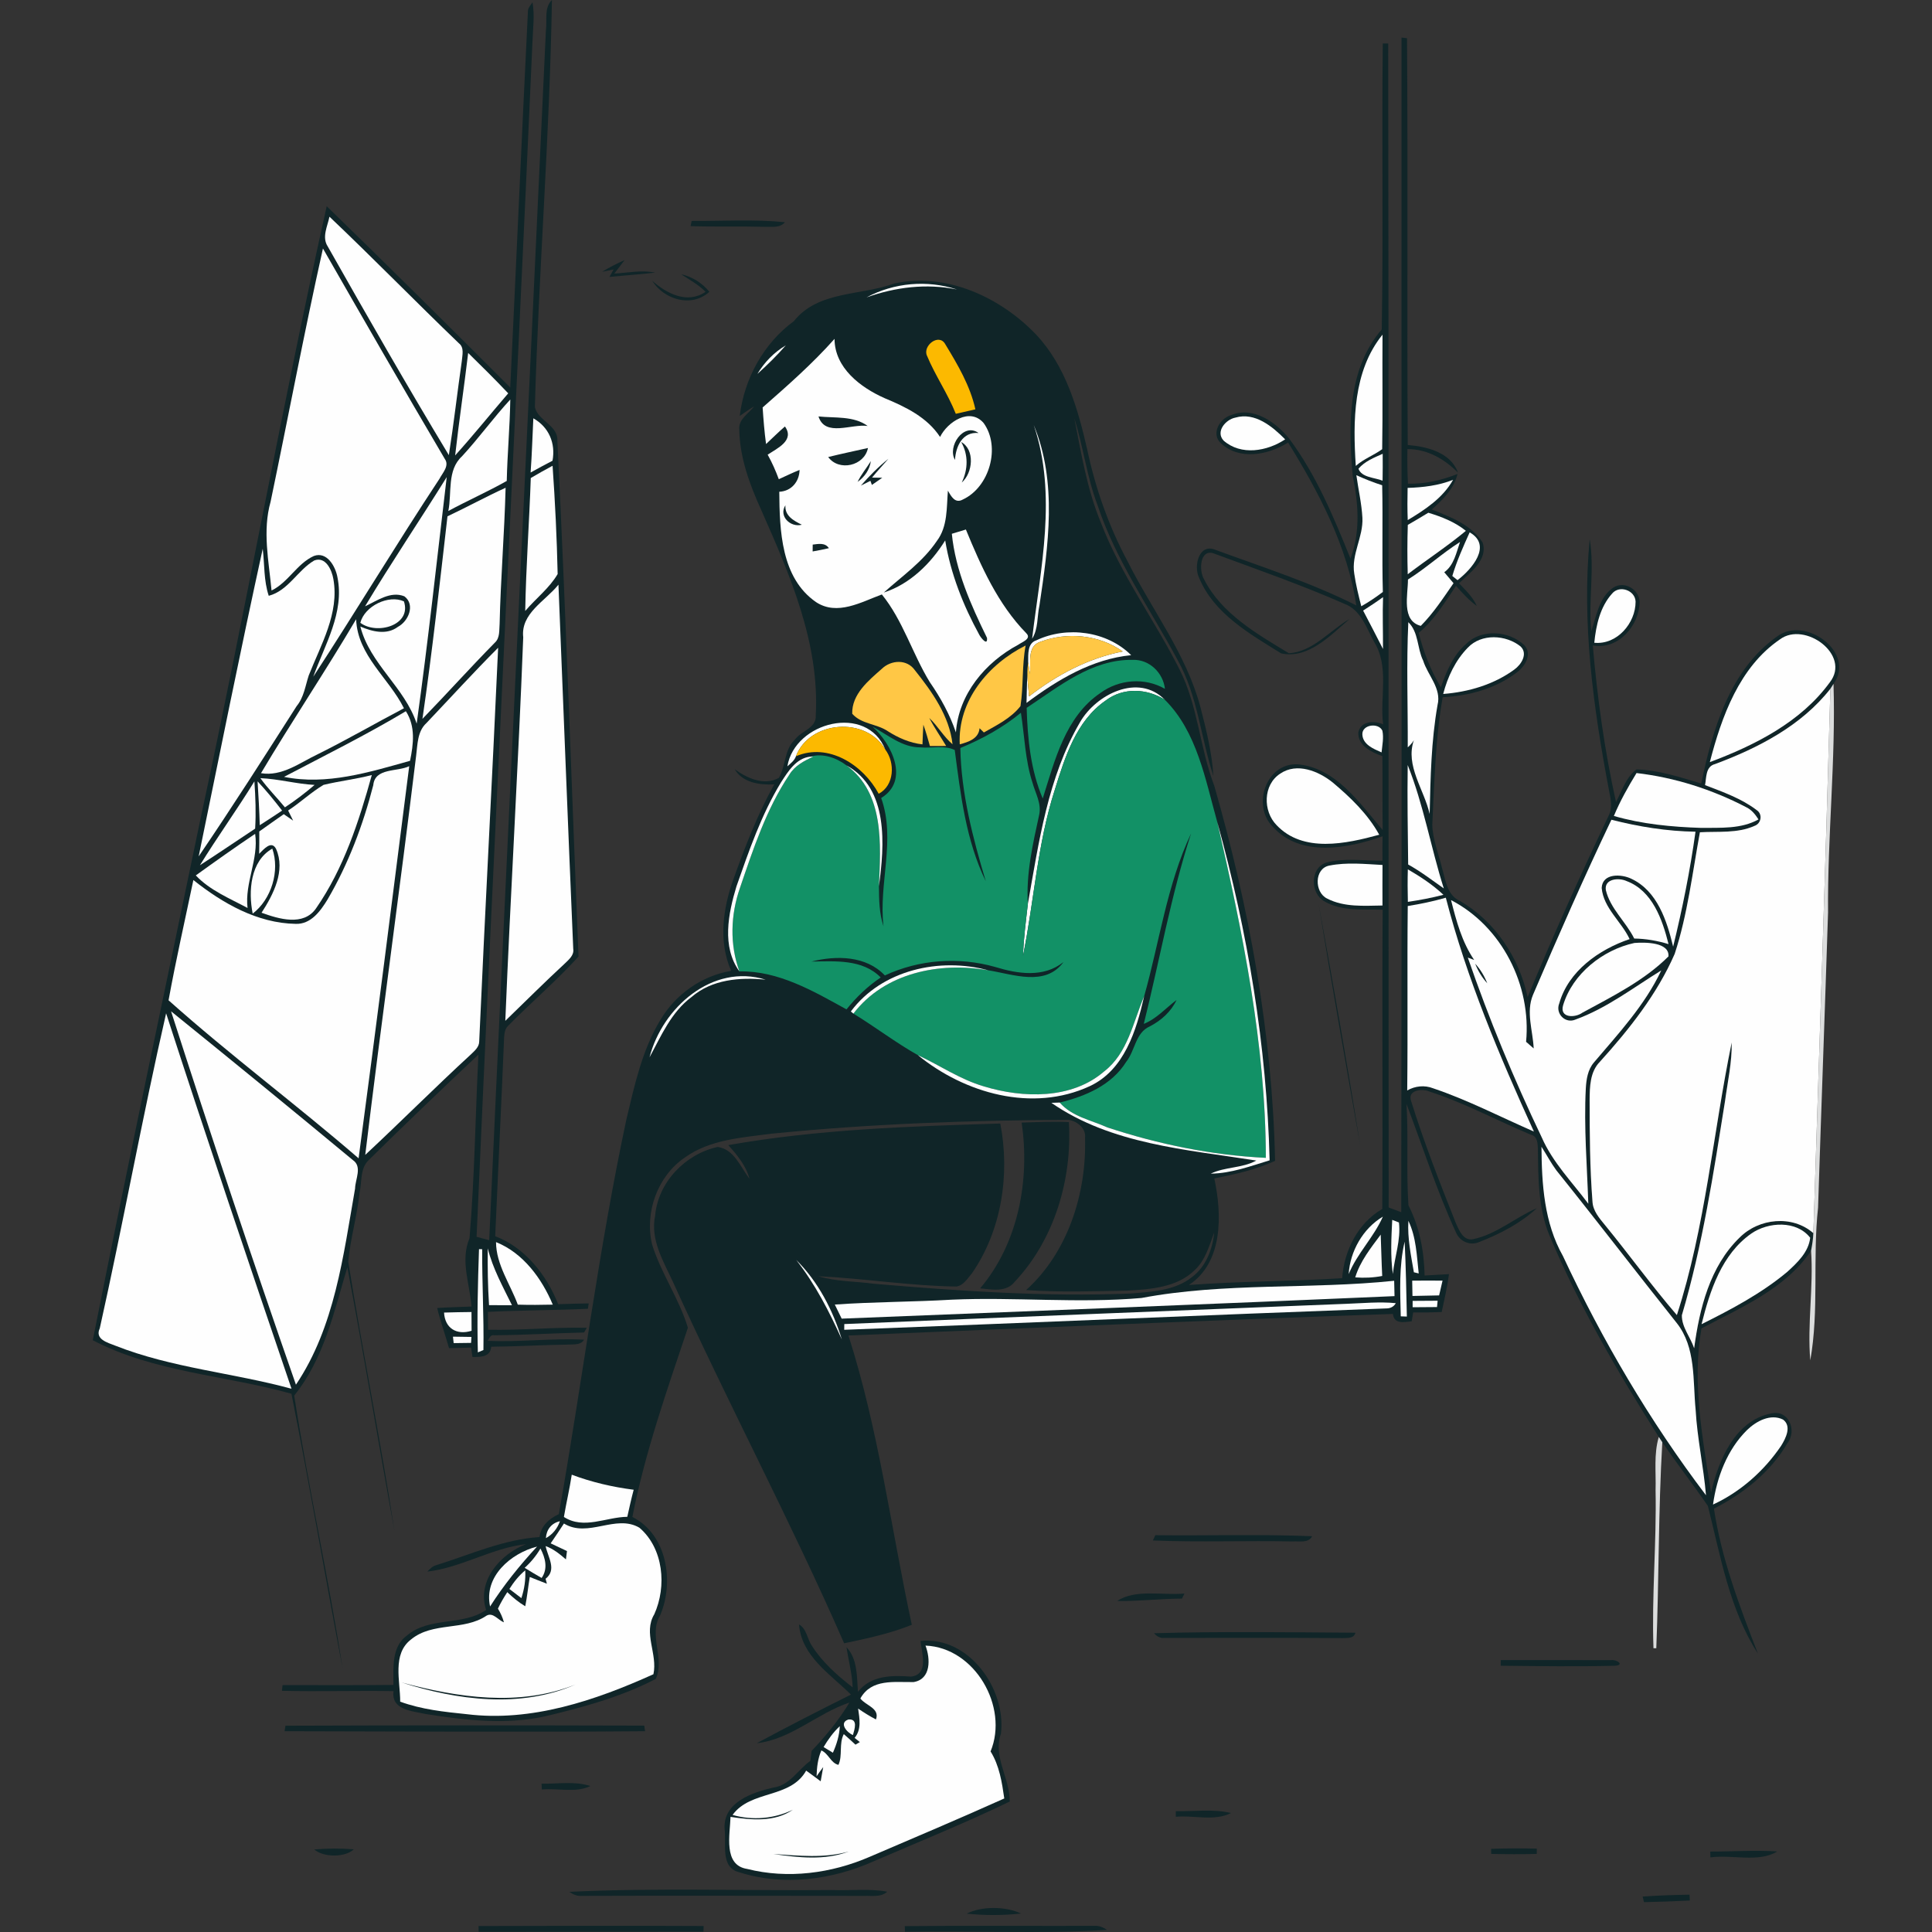 <svg width="344" height="344" viewBox="0 0 344 344" fill="none" xmlns="http://www.w3.org/2000/svg">
<rect x="0" y="0" width="344" height="344" fill="#333333" stroke="none"/>
<g clip-path="url(#clip0_851_6681)">
<path d="M97.199 5.427C97.456 3.623 96.826 1.402 98.272 0C97.886 24.151 95.918 48.323 95.235 72.486C95.773 74.94 99.409 75.712 99.244 78.504C100.754 109.095 101.77 139.734 103.007 170.321C99.071 174.651 94.564 178.491 90.45 182.669C89.896 183.207 89.807 183.999 89.759 184.73C89.277 196.524 88.682 208.315 88.172 220.109C93.535 222.158 97.315 227.019 99.388 232.221C101.199 232.153 103.007 232.1 104.819 232.08C104.783 232.317 104.715 232.792 104.679 233.032C98.749 233.305 92.808 233.294 86.879 233.583C86.895 234.644 86.907 235.704 86.911 236.768C92.768 236.885 98.613 236.291 104.47 236.419C104.354 236.628 104.116 237.046 103.996 237.255C98.669 237.383 93.343 237.704 88.012 237.752C87.329 237.596 87.116 238.279 86.835 238.737C92.551 239.006 98.264 238.243 103.984 238.532C103.522 239.408 102.482 239.351 101.637 239.396C96.91 239.46 92.189 239.745 87.462 239.789C87.317 241.641 85.574 241.617 84.119 241.621C84.039 241.059 83.958 240.496 83.886 239.938C82.572 239.986 81.263 240.022 79.953 240.042C79.278 237.648 78.427 235.31 77.84 232.896C79.873 232.763 81.913 232.715 83.951 232.635C83.661 228.573 81.91 224.472 83.601 220.466C84.505 209.604 84.642 198.665 85.184 187.775C78.628 193.949 72.12 200.179 65.705 206.499C64.062 207.997 64.472 210.448 64.014 212.428C63.58 216.533 62.386 220.535 62.001 224.632C64.556 240.641 67.782 256.565 70.236 272.589C67.376 256.951 64.805 241.252 61.844 225.637C59.486 233.527 57.686 241.927 52.384 248.482C54.886 264.724 58.49 280.841 61.005 297.098C57.92 280.797 55.132 264.435 51.894 248.161C40.151 244.859 27.497 244.369 16.522 238.633C22.701 207.459 29.357 176.374 35.813 145.257C43.63 109.154 50.114 72.763 58.172 36.721C69.167 47.374 80.017 58.176 90.852 68.995C91.932 46.615 92.9 24.215 94.009 1.84C94.094 1.281 94.532 0.867 94.813 0.401C95.231 2.727 94.885 5.089 94.809 7.431C91.663 78.371 87.964 149.278 84.858 220.218C85.606 220.415 86.357 220.62 87.104 220.824C90.354 149.021 93.905 77.23 97.199 5.427Z" fill="#102528"/>
<path d="M249.543 6.685C249.788 6.717 250.283 6.773 250.527 6.805C250.7 30.945 250.507 55.092 250.652 79.231C254.074 79.516 258.308 80.536 259.602 84.16C257.196 81.718 254.122 79.95 250.599 79.962C250.559 82.015 250.583 84.072 250.695 86.12C253.737 86.196 256.701 85.505 259.513 84.397C258.887 87.04 256.886 88.972 254.942 90.72C258.256 92.037 261.984 93.447 263.98 96.585C265.017 99.694 261.723 101.956 259.783 103.856C260.964 105.097 262.241 106.303 262.956 107.893C261.55 106.885 260.394 105.592 259.248 104.31C257.26 107.262 255.375 110.388 252.608 112.686C253.456 116.08 254.737 119.37 256.553 122.367C257.545 119.543 258.742 116.638 261.068 114.638C263.792 111.914 268.697 112.296 271.38 114.851C272.883 116.401 271.569 118.615 270.143 119.679C266.375 122.588 261.578 123.91 256.874 124.142C255.56 131.639 255.408 139.263 255.023 146.847C255.086 149.471 256.127 151.929 256.73 154.456C257.385 156.637 257.605 159.393 259.983 160.434C266.247 164.097 270.485 170.505 272.003 177.539C276.506 166.636 281.359 155.882 286.429 145.233C287.184 143.827 286.782 142.224 286.494 140.753C283.705 126.042 281.625 110.993 283.05 96.013C283.955 101.373 282.786 106.94 283.328 112.379C284.256 109.68 284.694 106.39 287.221 104.647C289.153 103.361 291.852 104.891 291.945 107.154C291.9 111.372 288.116 115.786 283.601 114.919C284.412 124.278 285.694 133.627 287.734 142.802C288.791 140.821 289.538 138.351 291.374 137.001C295.319 137.109 299.147 138.383 302.908 139.508C304.916 129.911 308.005 119.261 316.421 113.332C321.33 109.539 330.542 116.16 326.464 121.764C326.283 122.057 326.098 122.346 325.91 122.631C320.756 129.207 313.051 133.188 305.362 136.048C303.679 136.474 303.843 138.439 303.595 139.792C306.752 141.009 310.042 142.154 312.761 144.223C313.89 144.938 313.621 146.637 312.38 147.056C309.347 148.413 305.908 148.003 302.674 148.188C301.341 155.427 300.481 162.815 298.187 169.837C295.046 177.028 290.096 183.266 284.866 189.051C283.098 190.847 283.062 193.49 283.038 195.844C283.046 201.87 283.074 207.904 283.544 213.914C283.616 215.601 284.778 216.906 285.794 218.152C290.117 223.434 294.118 228.982 298.572 234.152C303.67 218.413 305.012 201.726 308.334 185.613C308.406 189.136 307.611 192.59 307.145 196.065C305.108 208.86 303.148 221.735 299.464 234.176C299.419 236.305 301.002 238.081 301.649 240.061C302.593 233.008 304.453 225.471 309.74 220.357C313.158 216.906 319.132 216.275 322.876 219.569C322.831 220.618 322.667 221.663 322.47 222.695C317.882 229.508 309.961 232.818 302.951 236.526C301.235 246.244 303.172 256.138 304.658 265.763C305.976 260.023 308.94 252.916 315.371 251.667C318.497 250.956 320.012 254.736 318.248 256.978C315.263 262.108 310.407 265.952 305.172 268.619C306.513 277.562 309.76 286.05 312.998 294.418C307.944 286.6 306.341 277.048 304.095 268.141C301.476 264.313 298.588 260.645 295.981 256.793C295.764 256.479 295.556 256.162 295.354 255.848C288.059 244.367 281.185 232.561 275.898 220.003C273.878 215.183 273.89 209.848 273.834 204.709C273.793 203.705 273.814 202.339 272.604 202.05C266.571 199.527 260.778 196.382 254.551 194.365C253.242 193.751 250.53 194.08 251.261 196.064C253.551 203.44 256.387 210.639 259.231 217.813C259.793 219.059 260.54 220.955 262.248 220.649C266.454 219.798 269.756 216.786 273.636 215.126C270.736 217.809 267.116 219.686 263.46 221.115C261.814 221.883 259.918 221.079 259.235 219.424C255.824 212.005 253.325 204.203 250.437 196.57C250.795 202.58 250.373 208.634 250.779 214.624C252.759 218.484 253.57 222.787 253.655 227.109C255.101 227.041 256.547 226.961 257.998 226.868C257.704 229.138 257.174 231.368 256.7 233.609C255.009 233.685 253.314 233.71 251.619 233.682C251.53 234.208 251.442 234.734 251.357 235.268C250.012 235.408 248.208 235.819 248.015 233.951C215.701 235.075 183.379 236.445 151.068 237.791C156.443 254.559 158.653 272.126 162.352 289.303C158.476 290.866 154.378 291.742 150.301 292.594C140.792 270.844 129.628 249.874 119.826 228.258C118.119 224.566 115.757 220.714 116.649 216.463C117.163 210.494 122.028 205.476 127.78 204.219C130.717 204.608 131.854 207.802 133.449 209.891C132.826 207.546 131.263 205.654 129.668 203.893C145.621 201.073 161.935 200.547 178.104 200.045C179.867 209.052 178.345 219.067 173.078 226.691C172.283 227.599 171.564 228.913 170.255 229.073C162.035 228.957 153.872 227.627 145.673 227.234C148.903 228.209 152.321 228.129 155.644 228.583C170.817 229.869 186.062 230.937 201.295 230.315C205.063 230.005 209.225 229.833 212.298 227.346C214.74 225.494 215.906 222.409 216.199 219.444C215.299 221.798 214.64 224.393 212.708 226.157C209.587 229.238 204.903 229.551 200.765 229.804C194.747 229.913 188.709 230.122 182.699 229.704C190.147 223.004 193.478 212.458 193.196 202.628C193.401 200.933 191.887 199.716 190.38 199.399C172.697 199.451 154.977 200.098 137.365 201.857C132.091 202.556 126.402 202.889 121.932 206.107C117.059 209.421 114.769 215.869 116.098 221.553C117.693 226.719 120.939 231.247 122.482 236.417C118.774 247.484 114.849 258.599 112.596 270.101C118.806 273.234 120.092 281.71 117.525 287.652C115.428 291.127 118.449 295.413 116.753 298.94C110.559 302.17 103.706 304.018 96.933 305.625C89.971 307.127 82.78 306.288 75.826 305.195C73.436 304.64 69.616 304.52 70.07 301.109C63.45 301.008 56.825 301.206 50.205 301.057C50.229 300.804 50.281 300.294 50.305 300.037C56.885 300.041 63.469 300.081 70.054 300.005C70.061 296.98 69.672 293.196 72.476 291.191C76.505 287.812 82.334 289.552 86.556 286.659C84.845 281.489 89.099 276.696 93.671 274.941C87.561 275.624 82.162 279.127 76.084 279.83C76.541 279.356 77.012 278.85 77.674 278.685C83.74 276.797 89.642 274.094 96.069 273.68C96.294 271.704 97.793 270.386 99.504 269.598C103.645 246.186 106.574 222.557 111.535 199.294C112.981 193.252 114.315 187.013 117.565 181.638C120.264 177.05 124.924 173.748 130.187 172.864C127.881 167.642 128.724 161.712 130.601 156.506C132.669 150.754 134.863 145.005 137.864 139.662C135.264 139.791 132.264 139.397 130.802 136.951C132.987 138.554 136.1 139.976 138.683 138.501C139.937 136.384 139.607 133.492 141.536 131.688C142.648 130.125 145.376 129.671 145.251 127.402C145.946 114.494 140.66 102.375 135.55 90.834C133.501 86.31 131.713 81.521 131.633 76.496C131.433 74.644 133.308 73.639 134.285 72.347C133.401 72.88 132.561 73.479 131.713 74.066C132.513 67.437 135.944 61.146 141.359 57.177C145.661 51.75 153.254 52.67 159.167 50.489C168.439 48.428 178.128 52.915 184.483 59.572C189.762 65.188 191.939 72.812 193.606 80.143C195.065 87.029 197.439 93.726 200.761 99.936C205.095 108.589 211.23 116.451 213.745 125.932C214.785 129.945 215.794 134.018 216.051 138.168C213.801 131.346 213.275 123.903 209.679 117.516C204.79 108.405 198.696 99.852 195.426 89.954C193.522 84.94 192.899 79.577 191.288 74.483C192.526 80.738 193.549 87.11 196.008 93.035C199.56 102.331 205.574 110.365 210.025 119.207C213.323 125.719 213.612 133.163 216.203 139.9C222.422 161.621 226.555 184.069 227.034 206.697C223.599 208.272 219.899 209.088 216.211 209.831C217.589 216.206 217.814 224.766 211.688 228.796C220.77 228.121 229.894 228.161 238.98 227.587C239.318 222.697 241.78 217.76 246.119 215.266C246.227 197.502 246.067 179.737 246.187 161.978C242.72 161.869 238.944 162.307 235.815 160.491C233.292 159.094 233.208 154.57 236.132 153.594C239.39 152.69 242.825 153.297 246.155 153.237C246.139 151.791 246.143 150.348 246.171 148.906C239.98 151.092 231.553 152.71 226.615 147.195C222.875 143.447 225.394 135.886 230.99 136.083C237.835 136.662 242.086 142.993 246.191 147.79C246.123 143.403 246.191 139.02 246.139 134.633C244.251 133.97 241.736 132.773 241.853 130.419C242.27 128.366 244.693 128.269 246.264 128.969C245.661 124.092 247.412 118.705 244.661 114.286C243.283 111.775 242.299 108.558 239.338 107.493C231.765 104.159 223.932 101.435 216.178 98.563C213.608 97.618 213.443 101.628 214.391 103.154C217.492 109.289 223.831 112.872 229.491 116.315C233.749 116.062 236.77 112.27 240.302 110.204C236.943 113.093 232.938 117.403 228.113 116.335C222.521 112.864 216.126 109.245 213.499 102.865C212.49 100.832 213.451 96.662 216.419 97.904C224.843 100.997 233.468 103.745 241.498 107.798C239.932 97.305 234.862 87.72 229.359 78.798C225.803 81.011 220.702 82.036 217.355 78.902C215.592 77.199 217.178 74.52 219.183 73.921C223.088 72.299 227.089 75.103 229.487 78.026C234.332 84.49 237.449 92.018 240.458 99.458C242.254 94.686 241.872 89.632 240.856 84.739C240.085 75.909 239.848 65.77 246.03 58.66C246.307 41.715 246.018 24.715 246.207 7.746C246.448 7.746 246.934 7.742 247.175 7.742C247.287 76.826 247.207 145.913 247.255 214.997C247.998 215.273 248.746 215.555 249.497 215.836C249.634 146.122 249.517 76.399 249.541 6.681L249.543 6.685Z" fill="#102528"/>
<path d="M58.662 38.585C66.452 45.976 73.952 53.673 81.697 61.113C82.71 61.88 82.308 63.238 82.223 64.315C81.42 69.883 80.793 75.479 79.918 81.038C72.522 68.782 65.407 56.345 58.357 43.883C57.273 42.228 58.313 40.3 58.662 38.585Z" fill="#FEFEFE"/>
<path d="M123.15 39.34C128.682 39.377 134.254 39.01 139.761 39.565C138.873 40.638 137.415 40.348 136.19 40.388C131.783 40.268 127.372 40.409 122.965 40.268C123.01 40.035 123.102 39.573 123.15 39.34Z" fill="#102528"/>
<path d="M57.501 44.245C64.672 56.763 71.867 69.276 79.194 81.706C80.074 82.927 78.804 84.188 78.246 85.257C70.577 96.882 63.386 108.838 55.782 120.487C57.819 114.803 61.362 109.071 60.084 102.788C59.747 100.864 58.208 98.128 55.879 98.996C52.862 100.369 51.343 103.688 48.35 105.142C47.86 99.912 46.711 94.52 48.178 89.347C51.315 74.318 54.155 59.226 57.502 44.246L57.501 44.245Z" fill="#FEFEFE"/>
<path d="M107.198 48.395C108.484 47.604 109.841 46.932 111.215 46.306C110.617 47.114 109.99 47.905 109.379 48.708C111.798 48.58 114.232 48.029 116.643 48.544C113.939 48.861 111.22 49.034 108.512 49.311C108.753 48.865 109.002 48.423 109.251 47.981C108.564 48.126 107.881 48.27 107.198 48.395Z" fill="#102528"/>
<path d="M121.274 48.825C123.255 49.275 125.03 50.38 126.311 51.959C123.154 54.839 118.237 53.368 116.12 49.982C118.695 52.264 122.362 54.192 125.629 51.963C124.371 50.657 122.756 49.825 121.274 48.825Z" fill="#102528"/>
<path d="M154.279 52.955C159.204 50.319 165.077 49.813 170.389 51.541C164.941 50.432 159.45 51.115 154.279 52.955Z" fill="#FEFEFE"/>
<path d="M241.403 82.959C240.886 75.025 240.894 66.091 246.161 59.587C246.112 66.384 246.216 73.189 246.104 79.982C244.601 81.071 242.806 81.71 241.403 82.959Z" fill="#FEFEFE"/>
<path d="M135.788 72.55C140.223 68.658 144.666 64.757 148.591 60.338C148.615 65.504 153.195 68.975 157.489 70.887C161.237 72.442 165.082 74.29 167.383 77.801C168.693 75.121 172.71 72.474 175.145 75.33C178.218 79.597 176.177 86.735 171.445 88.937C170.059 89.72 169.364 88.386 168.777 87.362C168.536 90.387 168.753 93.749 166.821 96.308C164.334 100.012 160.642 102.571 157.373 105.499C162.021 104.005 165.765 100.309 168.296 96.224C169.264 102.161 171.509 107.817 174.39 113.072C174.731 113.674 175.884 115.068 175.739 113.574C172.879 107.721 170.131 101.611 169.477 95.042C170.309 94.785 171.144 94.536 171.98 94.283C174.695 100.88 177.688 107.58 182.737 112.754C183.742 113.743 181.946 114.325 181.299 114.799C175.447 117.92 170.682 123.593 170.204 130.41C169.111 127.204 167.481 124.235 165.556 121.46C162.459 116.406 160.776 110.473 157.016 105.845C153.356 107.191 149.073 109.702 145.293 107.203C139.059 102.892 138.81 94.408 138.754 87.559C140.895 87.463 142.325 85.771 142.365 83.674C141.112 84.176 139.895 84.763 138.669 85.325C138.115 83.819 137.464 82.352 136.685 80.955C138.396 79.817 141.534 78.415 139.762 75.937C138.601 76.937 137.516 78.018 136.399 79.062C136.106 76.901 135.937 74.728 135.789 72.55H135.788Z" fill="#FEFEFE"/>
<path d="M165.053 63.335C164.238 61.563 167.182 59.261 168.303 61.278C170.509 64.909 172.747 68.69 173.671 72.883C172.505 73.153 171.349 73.426 170.183 73.679C168.761 70.087 166.524 66.889 165.053 63.335Z" fill="#FCB900"/>
<path d="M134.856 66.577C136.098 64.5 137.837 62.717 139.922 61.487C138.352 63.295 136.636 64.978 134.856 66.577Z" fill="#FEFEFE"/>
<path d="M83.36 62.844C85.77 65.207 88.172 67.581 90.49 70.035C87.329 73.707 84.292 77.491 81.042 81.091C81.725 74.997 82.636 68.931 83.36 62.844Z" fill="#FEFEFE"/>
<path d="M82.255 81.251C85.26 77.997 87.855 74.39 90.86 71.132C90.784 75.969 90.338 80.794 90.229 85.634C86.831 87.555 83.255 89.129 79.825 90.985C80.484 87.74 79.559 83.726 82.255 81.251Z" fill="#FEFEFE"/>
<path d="M145.735 74.149C148.647 74.458 152.018 74.02 154.492 75.848C151.644 75.41 146.924 77.885 145.735 74.149Z" fill="#102528"/>
<path d="M219.969 74.358C223.448 73.35 226.545 75.925 228.826 78.227C225.62 80.364 220.961 81.175 217.855 78.44C216.389 76.833 218.241 74.688 219.968 74.358L219.969 74.358Z" fill="#FEFEFE"/>
<path d="M94.961 74.483C97.73 76.041 98.955 78.922 98.376 82.035C97.063 82.71 95.769 83.421 94.476 84.136C94.721 80.923 94.793 77.701 94.962 74.483L94.961 74.483Z" fill="#FEFEFE"/>
<path d="M184.067 75.687C188.297 85.883 186.654 97.207 185.079 107.789C184.641 109.761 184.89 111.967 183.77 113.73C185.28 101.156 188.265 88.096 184.067 75.687Z" fill="#FEFEFE"/>
<path d="M170.039 81.891C168.633 79.512 171.557 75.166 174.233 77.098C171.373 76.837 170.179 79.48 170.039 81.891Z" fill="#102528"/>
<path d="M171.14 78.697C173.619 80.07 173.233 84.192 171.244 85.916C172.369 83.573 172.445 80.987 171.14 78.697Z" fill="#102528"/>
<path d="M147.466 81.376C149.817 80.794 152.183 80.299 154.545 79.769C153.914 82.967 149.374 83.995 147.466 81.376Z" fill="#102528"/>
<path d="M241.878 83.453C243.003 82.139 244.65 81.481 246.192 80.802C246.208 82.396 246.197 83.991 246.172 85.586C244.77 85.02 242.425 85.036 241.878 83.453Z" fill="#FEFEFE"/>
<path d="M153.283 86.466C154.785 84.742 156.404 83.115 158.192 81.685C157.224 82.81 156.195 83.879 155.267 85.036C155.874 85.048 156.481 85.056 157.091 85.064C156.473 85.486 155.854 85.908 155.243 86.342C155.179 86.161 155.051 85.795 154.982 85.614C154.416 85.899 153.85 86.185 153.283 86.466V86.466Z" fill="#102528"/>
<path d="M152.697 85.807C153.332 84.477 154.291 83.353 155.059 82.103C154.85 83.646 153.938 84.915 152.697 85.807Z" fill="#102528"/>
<path d="M94.508 85.112C95.79 84.364 97.075 83.626 98.388 82.93C98.838 89.346 99.152 95.786 99.292 102.209C97.83 104.716 95.4 106.564 93.519 108.785C93.656 100.887 94.239 93.006 94.508 85.112Z" fill="#FEFEFE"/>
<path d="M241.504 84.61C243.003 85.288 244.533 85.907 246.104 86.401C246.245 92.737 246.048 99.072 246.221 105.402C244.995 106.331 243.722 107.198 242.381 107.945C241.894 106.029 241.412 104.105 241.131 102.149C240.573 98.722 242.754 95.612 242.582 92.202C242.445 89.647 241.854 87.141 241.505 84.61L241.504 84.61Z" fill="#FEFEFE"/>
<path d="M64.998 107.958C69.666 100.181 74.748 92.653 79.54 84.951C77.801 99.59 76.226 114.249 74.19 128.847C72.044 122.36 65.87 118.242 64.163 111.557C66.264 112.457 68.835 113.124 70.847 111.613C72.715 110.629 73.993 107.68 72.004 106.178C69.558 105.186 67.147 106.961 64.998 107.958L64.998 107.958Z" fill="#FEFEFE"/>
<path d="M250.631 86.872C253.387 86.787 256.147 86.458 258.726 85.434C256.906 88.664 253.753 90.744 250.652 92.605C250.579 90.692 250.587 88.784 250.631 86.872V86.872Z" fill="#FEFEFE"/>
<path d="M79.676 91.933C83.155 90.294 86.53 88.442 90.024 86.847C89.819 94.926 89.145 102.984 88.96 111.063C88.859 112.204 89.048 113.57 88.112 114.425C83.734 118.868 79.564 123.521 75.217 127.995C76.977 116.012 78.286 103.964 79.676 91.933Z" fill="#FEFEFE"/>
<path d="M142.77 93.432C140.746 93.966 138.601 91.913 139.846 89.965C139.705 91.853 141.316 92.709 142.77 93.432Z" fill="#102528"/>
<path d="M250.664 93.46C251.889 92.753 253.11 92.038 254.316 91.294C256.697 92.014 259.052 92.938 261.008 94.516C257.698 97.276 254.079 99.63 250.652 102.246C250.568 99.317 250.568 96.388 250.664 93.46Z" fill="#FEFEFE"/>
<path d="M261.679 94.79C265.776 97.127 262.004 101.402 259.518 103.298C259.284 103.113 258.822 102.739 258.589 102.555C259.385 99.883 260.53 97.328 261.679 94.79H261.679Z" fill="#FEFEFE"/>
<path d="M144.706 96.967C145.735 96.846 146.916 96.589 147.587 97.606C146.627 97.827 145.662 98.019 144.695 98.188C144.699 97.883 144.706 97.272 144.706 96.967V96.967Z" fill="#102528"/>
<path d="M250.691 103.185C253.926 101.156 256.742 98.545 259.963 96.501C259.292 98.404 258.903 100.634 257.155 101.888C257.706 102.535 258.256 103.185 258.807 103.84C256.991 106.46 255.227 109.175 252.978 111.437C249.467 110.537 250.704 105.897 250.691 103.186V103.185Z" fill="#FEFEFE"/>
<path d="M35.375 152.484C39.123 134.222 42.791 115.916 46.78 97.714C47.117 100.506 46.948 103.386 47.852 106.086C51.351 105.15 52.982 101.534 55.947 99.799C57.983 99.007 59.096 101.51 59.361 103.117C60.442 109.215 57.128 114.795 54.975 120.259C54.364 122.119 54.115 124.155 52.825 125.718C47.089 134.692 41.368 143.679 35.374 152.485L35.375 152.484Z" fill="#FEFEFE"/>
<path d="M93.162 113.477C92.68 109.195 97.107 107.018 99.433 104.101C100.308 125.718 101.14 147.338 102.068 168.951C102.24 170.067 101.329 170.815 100.618 171.51C96.998 174.856 93.512 178.339 89.973 181.762C90.9 158.996 92.291 136.247 93.162 113.477Z" fill="#FEFEFE"/>
<path d="M287.048 105.68C288.35 104.121 291.162 105.101 291.222 107.13C291.23 110.95 287.92 114.847 283.87 114.445C284.176 111.348 284.906 108.05 287.048 105.68V105.68Z" fill="#FEFEFE"/>
<path d="M242.71 108.717C243.911 107.946 245.104 107.159 246.257 106.319C246.14 109.396 246.266 112.473 246.245 115.554C245.076 113.268 243.911 110.983 242.71 108.717Z" fill="#FEFEFE"/>
<path d="M64.158 110.89C64.933 107.873 69.22 105.844 71.919 107.074C73.345 111.356 67.082 113.096 64.158 110.89Z" fill="#FEFEFE"/>
<path d="M46.47 137.669C51.957 128.433 57.959 119.511 63.41 110.256C63.655 116.743 69.251 120.729 71.923 126.108C66.781 128.811 61.751 131.728 56.541 134.311C53.352 135.825 50.226 138.292 46.47 137.669V137.669Z" fill="#FEFEFE"/>
<path d="M250.756 110.782C252.616 112.578 252.306 115.409 253.395 117.619C254.223 120.258 256.71 122.58 255.958 125.541C254.829 131.94 254.708 138.452 254.556 144.932C253.58 140.594 250.166 136.307 251.748 131.787C251.463 132.278 251.082 132.695 250.655 133.069C250.687 125.641 250.406 118.202 250.756 110.782Z" fill="#FEFEFE"/>
<path d="M184.525 114.012C189.961 111.428 197.091 112.353 201.409 116.655C194.427 117.338 188.273 121.054 182.774 125.159C182.83 123.492 182.826 121.821 182.93 120.154C182.979 121.436 183.107 122.713 183.232 123.991C188.169 120.162 193.729 117.206 199.903 115.993C195.725 113.012 190.005 112.482 185.252 114.265C182.814 115.057 183.577 118.045 183.4 120.002C183.28 119.295 183.155 118.588 183.067 117.88C183.095 116.519 182.903 114.526 184.525 114.012L184.525 114.012Z" fill="#FEFEFE"/>
<path d="M316.936 113.835C321.335 110.569 329.654 116.595 325.797 121.504C320.652 128.57 312.448 132.707 304.442 135.696C306.547 127.578 309.709 118.76 316.936 113.835Z" fill="#FEFEFE"/>
<path d="M185.252 114.265C190.004 112.481 195.724 113.011 199.903 115.992C193.728 117.205 188.168 120.162 183.231 123.99C183.107 122.713 182.979 121.436 182.93 120.154C182.91 119.39 182.986 118.631 183.067 117.88C183.155 118.587 183.28 119.294 183.4 120.001C183.577 118.045 182.813 115.056 185.252 114.265Z" fill="#FFC745"/>
<path d="M261.354 115.317C263.764 112.762 268.155 112.999 270.754 115.112C272.099 116.418 270.862 118.338 269.641 119.21C265.985 121.893 261.45 123.219 256.966 123.564C257.75 120.532 259.144 117.574 261.354 115.317Z" fill="#FEFEFE"/>
<path d="M170.886 132.531C170.501 124.766 175.985 118.242 182.617 114.932C181.946 118.499 182.247 122.159 181.701 125.726C180.038 127.859 177.499 129.108 175.181 130.418C174.924 130.161 174.667 129.912 174.414 129.662C174.257 131.531 172.433 132.113 170.886 132.531Z" fill="#FFC745"/>
<path d="M75.928 128.743C80.178 124.267 84.336 119.696 88.695 115.333C87.647 138.709 86.365 162.077 85.324 185.453C85.312 186.438 84.513 187.088 83.87 187.719C77.487 193.58 71.373 199.73 65.034 205.632C67.898 181.918 71.212 158.257 74.096 134.547C74.358 132.535 74.305 130.225 75.928 128.743H75.928Z" fill="#FEFEFE"/>
<path d="M182.801 126.031C188.546 122.247 194.415 117.362 201.679 117.49C204.635 117.386 207.098 119.777 207.423 122.653C203.811 120.572 199.252 120.953 195.918 123.396C189.679 127.622 187.799 135.419 185.662 142.18C183.5 137.099 182.958 131.499 182.801 126.032V126.031Z" fill="#129166"/>
<path d="M157.035 119.065C158.678 117.49 161.494 117.33 162.888 119.323C165.957 123.163 169.051 127.501 169.601 132.523C168.002 131.157 166.982 129.277 165.463 127.839C166.359 129.562 167.472 131.157 168.468 132.824C167.5 132.836 166.535 132.84 165.575 132.832C165.218 131.555 164.856 130.281 164.407 129.032C164.334 130.201 164.294 131.37 164.25 132.539C162.012 132.295 159.939 131.378 158.059 130.181C156.091 128.847 153.367 128.952 151.741 127.084C151.64 123.609 154.657 121.158 157.035 119.066V119.065Z" fill="#FFC745"/>
<path d="M325.91 122.632C326.098 122.347 326.283 122.058 326.464 121.765C326.882 135.331 325.372 148.909 325.492 162.495C324.929 180.014 324.279 197.525 323.713 215.04C322.716 224.055 323.921 233.302 322.327 242.212C321.776 235.725 322.921 229.205 322.471 222.697C322.668 221.664 322.833 220.62 322.877 219.571C323.913 187.257 325.022 154.943 325.91 122.632Z" fill="#DCDDDD"/>
<path d="M192.294 128.606C195.139 123.637 202.683 119.809 207.391 124.585C204.197 122.56 199.959 122.375 196.878 124.73C191.608 128.357 189.615 134.833 187.807 140.646C184.71 150.231 184.136 160.362 182.155 170.18C182.259 167.083 182.669 164.009 183.015 160.933C184.978 149.922 186.569 138.412 192.294 128.606V128.606Z" fill="#FEFEFE"/>
<path d="M325.91 122.632C325.022 154.943 323.913 187.257 322.877 219.571C319.133 216.277 313.159 216.908 309.741 220.359C304.454 225.473 302.594 233.009 301.65 240.063C301.003 238.082 299.42 236.307 299.465 234.178C303.149 221.737 305.109 208.861 307.146 196.067C307.612 192.592 308.407 189.137 308.335 185.614C305.013 201.727 303.671 218.414 298.573 234.154C294.118 228.983 290.118 223.436 285.794 218.153C284.779 216.908 283.617 215.602 283.545 213.915C283.075 207.905 283.047 201.872 283.039 195.846C283.063 193.492 283.099 190.848 284.867 189.053C290.097 183.268 295.046 177.029 298.188 169.839C300.482 162.816 301.342 155.429 302.675 148.19C305.909 148.005 309.348 148.415 312.381 147.057C313.622 146.639 313.891 144.94 312.762 144.225C310.043 142.156 306.753 141.011 303.595 139.794C303.844 138.441 303.679 136.476 305.362 136.05C313.052 133.19 320.756 129.209 325.911 122.633L325.91 122.632Z" fill="#FEFEFE"/>
<path d="M196.878 124.73C199.959 122.375 204.197 122.56 207.391 124.585C213.155 130.285 214.617 138.854 216.743 146.382C221.259 165.99 225.36 185.956 225.388 206.158C215.803 205.696 206.295 203.751 197.191 200.746C194.291 199.437 190.856 198.822 188.687 196.311C193.25 195.207 197.935 193.222 200.518 189.073C202.117 187.088 202.152 183.886 204.712 182.761C206.736 181.717 208.508 180.142 209.489 178.054C207.564 179.5 205.937 181.392 203.655 182.308C206.476 170.999 208.472 159.486 212.079 148.386C207.765 157.554 206.451 167.733 203.719 177.394C201.731 182.026 200.827 187.506 196.597 190.771C190.808 195.777 182.135 195.553 175.189 193.435C170.979 192.21 167.356 189.699 163.423 187.868C159.462 185.634 155.834 182.846 151.954 180.476C157.513 173.189 167.328 171.236 175.973 172.767C180.364 173.466 186.128 175.728 189.354 171.301C185.807 174.137 181.187 173.397 177.166 172.165C170.69 170.332 163.66 170.835 157.554 173.683C154.215 170.144 148.889 170.099 144.482 171.209C148.708 171.152 153.577 170.742 156.819 174.044C154.493 175.599 152.472 177.551 150.721 179.724C144.835 176.474 138.589 172.823 131.655 172.959C129.911 168.167 130.076 162.892 131.751 158.104C134.117 151.17 136.435 144.068 140.545 137.938C141.497 136.339 143.173 135.479 144.799 134.728C144.674 134.728 144.421 134.724 144.293 134.724C146.482 134.061 148.937 134.928 150.708 136.27C157.513 141.236 156.819 150.363 156.497 157.803C156.521 160.197 156.541 162.631 157.313 164.925C156.409 157.312 159.554 149.535 156.895 142.087C161.989 138.99 158.799 132.47 155.368 129.397C158.092 130.843 160.631 133.101 163.889 133.076C165.897 133.269 168.143 132.646 169.995 133.538C171.035 141.453 171.98 149.635 175.522 156.906C173.212 149.186 171.144 141.3 170.991 133.189C174.847 131.59 178.543 129.565 181.777 126.91C182.432 131.068 182.52 135.338 183.842 139.371C184.352 141.227 185.465 143.063 185.035 145.051C183.903 150.258 182.673 155.561 183.015 160.932C182.669 164.008 182.26 167.082 182.156 170.179C184.136 160.361 184.71 150.23 187.808 140.645C189.615 134.832 191.608 128.356 196.878 124.728L196.878 124.73Z" fill="#129166"/>
<path d="M50.572 138.324C57.843 134.504 65.215 130.856 72.265 126.634C74.008 129.321 73.626 132.495 73.008 135.467C65.761 137.492 58.145 139.87 50.572 138.324Z" fill="#FEFEFE"/>
<path d="M140.195 136.448C141.485 128.554 154.336 125.22 157.638 133.475C154.207 127.469 144.12 128.333 141.726 134.648C141.46 135.423 140.778 135.921 140.195 136.448Z" fill="#FEFEFE"/>
<path d="M242.573 130.783C242.485 129 245.442 128.618 246.136 130.092C246.409 131.37 246.116 132.684 245.992 133.969C244.582 133.347 242.661 132.587 242.573 130.783Z" fill="#FEFEFE"/>
<path d="M141.726 134.648C144.12 128.333 154.207 127.469 157.638 133.475C159.402 135.813 159.261 139.842 156.457 141.333C153.709 136.231 147.554 132.181 141.726 134.648Z" fill="#FCB900"/>
<path d="M139.078 139.276C140.335 137.343 141.766 134.981 144.292 134.724C144.421 134.724 144.674 134.728 144.799 134.728C143.172 135.48 141.497 136.339 140.544 137.938C136.435 144.068 134.117 151.171 131.751 158.105C130.076 162.893 129.911 168.168 131.654 172.96C128.477 168.569 129.666 162.652 131.128 157.827C133.357 151.488 135.559 145.037 139.078 139.276H139.078Z" fill="#FEFEFE"/>
<path d="M66.464 139.802C66.746 136.685 70.718 137.456 72.863 136.423C69.911 159.703 66.958 182.982 63.849 206.242C52.753 196.657 40.931 187.852 30.012 178.106C31.317 170.947 32.94 163.825 34.431 156.694C39.641 160.84 45.824 164.38 52.645 164.496C55.344 164.6 57.068 162.214 58.317 160.161C62.029 153.83 64.64 146.896 66.464 139.802Z" fill="#FEFEFE"/>
<path d="M150.708 136.271C158.285 140.433 157.481 150.484 156.497 157.803C156.818 150.363 157.513 141.236 150.708 136.271Z" fill="#FEFEFE"/>
<path d="M250.648 136.219C253.484 143.321 254.765 150.914 257.075 158.189C254.986 156.726 252.966 155.163 250.728 153.93C250.664 148.029 250.559 142.115 250.648 136.218V136.219Z" fill="#FEFEFE"/>
<path d="M227.951 137.749C230.92 135.72 234.776 137.295 237.295 139.324C240.472 141.991 243.561 144.964 245.578 148.628C239.697 150.235 232.016 151.918 227.296 146.912C224.845 144.421 224.878 139.721 227.951 137.749V137.749Z" fill="#FEFEFE"/>
<path d="M291.39 137.645C298.171 138.432 304.783 140.541 310.837 143.682C311.837 144.136 312.528 144.992 313.103 145.9C310.001 147.644 306.33 147.362 302.907 147.41C297.676 147.242 292.398 146.747 287.356 145.286C288.469 142.622 289.883 140.103 291.389 137.645L291.39 137.645Z" fill="#FEFEFE"/>
<path d="M57.606 139.75C60.442 139.063 63.367 138.738 66.203 137.998C63.913 146.258 61.201 154.625 56.28 161.728C54.047 164.97 49.624 163.624 46.571 162.515C48.684 159.257 50.873 154.999 49.15 151.142C48.322 149.54 46.904 151.283 46.145 152.022C46.169 150.697 46.177 149.367 46.165 148.045C47.603 147.001 49.073 145.996 50.524 144.968C51.074 145.358 51.629 145.743 52.195 146.117C51.905 145.51 51.604 144.912 51.303 144.313C53.48 142.895 55.38 141.075 57.606 139.75Z" fill="#FEFEFE"/>
<path d="M46.362 138.553C49.612 138.693 52.766 139.585 56.015 139.758C54.336 141.196 52.581 142.542 50.732 143.751C49.299 141.995 47.68 140.4 46.362 138.552V138.553Z" fill="#FEFEFE"/>
<path d="M35.599 154.055C38.713 149.005 42.188 144.185 45.297 139.127C45.489 141.927 45.602 144.739 45.429 147.543C42.147 149.704 38.906 151.93 35.599 154.055Z" fill="#FEFEFE"/>
<path d="M45.864 139.123C47.414 140.774 48.844 142.534 50.227 144.329C48.909 145.205 47.592 146.085 46.249 146.929C46.177 144.325 46.025 141.722 45.864 139.123Z" fill="#FEFEFE"/>
<path d="M286.919 145.96C291.816 147.206 296.833 148.013 301.891 148.089C300.938 154.975 299.557 161.804 297.909 168.557C296.797 163.945 295.102 158.65 290.47 156.469C288.702 155.598 285.312 155.441 285.187 158.1C285.5 161.691 288.698 164.074 290.16 167.212C284.725 169.051 279.265 172.896 277.635 178.648C276.883 180.476 278.723 182.34 280.543 181.525C286.083 179.516 290.819 175.856 295.796 172.787C292.888 178.962 288.171 184.035 283.793 189.189C282.704 190.471 282.451 192.194 282.359 193.816C282.005 200.658 282.579 207.495 282.805 214.332C279.925 210.48 276.469 206.997 274.517 202.526C269.535 192.109 265.117 181.416 261.349 170.501C261.633 170.606 262.196 170.818 262.481 170.923C260.296 167.721 259.3 163.969 258.364 160.266C267.439 164.966 272.684 175.463 271.725 185.498C272.171 185.891 272.62 186.285 273.079 186.678C272.938 183.513 271.669 180.199 272.958 177.126C277.437 166.661 282.02 156.236 286.918 145.96H286.919Z" fill="#FEFEFE"/>
<path d="M225.388 206.158C225.36 185.956 221.258 165.99 216.743 146.382C222.174 165.974 225.552 186.257 226.059 206.6C222.64 207.644 219.197 208.93 215.582 208.971C218.141 207.733 221.165 208.03 223.692 206.64C211.267 204.68 197.854 203.752 187.204 196.364C187.695 196.34 188.192 196.324 188.687 196.312C190.855 198.823 194.291 199.438 197.191 200.747C206.294 203.752 215.803 205.696 225.387 206.158L225.388 206.158Z" fill="#FEFEFE"/>
<path d="M34.864 155.871C38.355 153.356 41.858 150.865 45.429 148.467C46.093 152.978 43.55 157.149 44.076 161.668C40.89 159.956 37.383 158.542 34.864 155.871Z" fill="#FEFEFE"/>
<path d="M44.996 162.672C44.193 158.731 44.563 153.296 48.487 151.102C49.861 155.096 48.326 160.105 44.996 162.672Z" fill="#FEFEFE"/>
<path d="M236.7 154.119C239.813 153.501 243.019 153.842 246.161 154.011C246.152 156.417 246.14 158.824 246.156 161.229C242.862 161.274 239.335 161.563 236.31 159.996C234.016 158.912 233.968 154.637 236.7 154.119Z" fill="#FEFEFE"/>
<path d="M250.672 154.791C252.921 156.096 255.107 157.53 257.007 159.321C254.922 159.868 252.805 160.266 250.676 160.583C250.62 158.651 250.616 156.719 250.672 154.791Z" fill="#FEFEFE"/>
<path d="M285.923 158.474C285.625 156.433 288.264 156.245 289.615 156.875C294.222 158.595 295.994 163.736 297.09 168.103C295.106 167.5 293.053 167.139 290.98 167.111C289.498 164.114 286.698 161.78 285.923 158.474Z" fill="#FEFEFE"/>
<path d="M250.656 161.322C252.938 160.953 255.208 160.483 257.433 159.84C261.161 174.233 266.966 187.98 273.116 201.478C267.151 198.879 261.346 195.854 255.168 193.773C253.645 193.179 251.966 193.355 250.56 194.159C250.684 183.216 250.535 172.269 250.656 161.322Z" fill="#FEFEFE"/>
<path d="M234.775 160.872C237.371 175.189 239.91 189.527 242.179 203.896C239.653 189.567 237.114 175.234 234.775 160.872Z" fill="#102528"/>
<path d="M291.016 167.898C292.961 167.754 297.263 167.746 297.079 170.289C292.76 174.603 287.091 177.411 281.757 180.311C280.451 181.271 277.635 181.287 278.322 178.978C280.005 173.37 285.392 169.116 291.016 167.898Z" fill="#FEFEFE"/>
<path d="M151.492 180.099C157.015 172.675 167.327 170.421 175.972 172.767C167.327 171.237 157.513 173.189 151.953 180.476C151.837 180.379 151.608 180.191 151.492 180.099Z" fill="#FEFEFE"/>
<path d="M262.663 171.594C263.595 172.602 264.306 173.795 264.812 175.077C263.884 174.057 263.165 172.871 262.663 171.594Z" fill="#102528"/>
<path d="M115.654 188.25C117.919 179.448 126.846 171.486 136.33 174.435C131.747 173.976 126.762 174.378 123.122 177.528C119.51 180.211 117.735 184.425 115.654 188.25H115.654Z" fill="#FEFEFE"/>
<path d="M196.596 190.772C200.826 187.506 201.731 182.027 203.719 177.395C202.329 183.501 200.18 190.535 194.026 193.4C183.826 198.116 171.798 194.689 163.422 187.868C167.355 189.7 170.979 192.211 175.189 193.435C182.134 195.553 190.808 195.777 196.596 190.772Z" fill="#FEFEFE"/>
<path d="M30.458 180.066C41.292 188.827 52.099 197.658 62.828 206.556C64.552 207.736 63.25 209.966 63.222 211.629C61.129 223.549 59.61 236.287 52.693 246.547C44.988 224.489 37.608 202.309 30.458 180.066Z" fill="#FEFEFE"/>
<path d="M17.764 236.52C21.925 217.864 25.312 199.048 29.578 180.424C36.821 202.772 44.345 225.035 51.905 247.274C41.517 244.434 30.614 243.583 20.535 239.602C19.17 239.059 16.84 238.472 17.764 236.52Z" fill="#FEFEFE"/>
<path d="M181.906 199.879C184.71 199.795 187.514 199.658 190.317 199.791C190.924 209.978 187.731 220.745 180.648 228.252C179.166 230.133 176.583 229.606 174.518 229.397C181.319 221.371 183.416 210.103 181.906 199.879Z" fill="#102528"/>
<path d="M274.466 204.181C275.361 205.572 276.133 207.042 277.113 208.379C284.336 217.369 291.354 226.533 298.54 235.556C302.011 239.93 301.397 245.812 301.915 251.03C302.2 256.136 303.329 261.145 303.759 266.235C293.748 253.043 285.304 238.657 278.294 223.657C274.939 217.719 274.51 210.846 274.466 204.181Z" fill="#FEFEFE"/>
<path d="M240.139 226.855C240.388 222.781 242.693 218.724 246.225 216.627C244.622 220.278 241.669 223.142 240.139 226.855Z" fill="#FEFEFE"/>
<path d="M247.892 217.205C248.285 217.358 248.683 217.511 249.085 217.667C249.454 220.78 248.314 223.777 248 226.842C247.554 223.644 247.731 220.414 247.892 217.205V217.205Z" fill="#FEFEFE"/>
<path d="M250.768 217.374C252.17 220.294 252.255 223.58 252.608 226.742C252.391 226.69 251.961 226.585 251.748 226.533C251.226 223.504 250.583 220.463 250.768 217.374Z" fill="#FEFEFE"/>
<path d="M311.83 219.636C314.855 217.531 319.904 217.269 322.311 220.387C322.029 222.934 320.033 224.814 318.242 226.449C313.646 230.297 308.303 233.113 302.968 235.78C304.45 229.827 306.56 223.315 311.83 219.636Z" fill="#FEFEFE"/>
<path d="M241.304 227.441C242.175 224.569 244.08 222.203 245.84 219.828C245.94 222.283 245.98 224.737 246.109 227.192C244.526 227.493 242.911 227.574 241.304 227.441Z" fill="#FEFEFE"/>
<path d="M88.321 221.162C93.15 223.094 96.464 227.63 98.424 232.294C96.347 232.346 94.275 232.362 92.198 232.298C90.856 228.634 88.329 225.159 88.321 221.162Z" fill="#FEFEFE"/>
<path d="M249.411 234.379C249.306 229.944 249.073 225.433 250.105 221.082C250.318 225.525 250.407 229.972 250.495 234.419C250.222 234.41 249.683 234.387 249.411 234.379Z" fill="#FEFEFE"/>
<path d="M85.289 222.415C85.433 222.42 85.714 222.428 85.855 222.428C85.823 228.413 86.172 234.391 86.076 240.376C85.827 240.481 85.333 240.689 85.083 240.794C84.927 234.668 85.079 228.538 85.289 222.415Z" fill="#FEFEFE"/>
<path d="M86.847 222.275C87.735 225.862 89.542 229.104 91.157 232.398C89.795 232.394 88.438 232.398 87.075 232.39C86.859 229.023 86.806 225.649 86.847 222.275H86.847Z" fill="#FEFEFE"/>
<path d="M141.766 224.332C145.667 228.188 148.306 233.29 149.896 238.505C147.655 233.523 145.148 228.65 141.766 224.332Z" fill="#FEFEFE"/>
<path d="M203.237 231.113C218.061 228.317 233.273 229.611 248.237 228.047C248.261 228.956 248.281 229.867 248.301 230.78C215.497 232.222 182.677 233.471 149.864 234.788C149.459 233.949 149.049 233.113 148.639 232.282C155.561 231.791 162.507 231.823 169.436 231.414C180.696 230.912 191.993 232.1 203.237 231.112V231.113Z" fill="#FEFEFE"/>
<path d="M251.447 228.027C253.247 228.012 255.046 227.999 256.85 228.023C256.653 228.899 256.448 229.775 256.239 230.651C254.656 230.679 253.074 230.707 251.495 230.751C251.479 229.843 251.463 228.935 251.447 228.027H251.447Z" fill="#FEFEFE"/>
<path d="M251.523 231.627C253.005 231.607 254.488 231.603 255.974 231.598C255.946 231.88 255.894 232.446 255.866 232.727C254.416 232.748 252.969 232.759 251.523 232.759V231.627V231.627Z" fill="#FEFEFE"/>
<path d="M150.33 235.753C180.158 234.507 209.986 233.355 239.813 232.145C242.714 232.041 245.622 231.748 248.523 232.033C248.185 232.672 247.534 232.98 246.831 232.969C214.657 234.154 182.488 235.568 150.318 236.773C150.322 236.516 150.326 236.006 150.33 235.753Z" fill="#FEFEFE"/>
<path d="M79.065 233.707C80.692 233.655 82.323 233.627 83.95 233.611C83.954 234.724 83.958 235.832 83.966 236.949C81.331 237.777 79.218 236.524 79.065 233.707Z" fill="#FEFEFE"/>
<path d="M80.648 237.998C81.745 238.01 82.842 238.027 83.942 238.046C83.922 238.311 83.89 238.842 83.874 239.107C82.842 239.119 81.813 239.135 80.781 239.147C80.748 238.858 80.68 238.288 80.648 237.998Z" fill="#FEFEFE"/>
<path d="M311.07 254.621C312.697 253.047 315.232 251.665 317.47 252.754C319.076 253.939 317.951 256.116 317.128 257.442C314.111 261.888 309.901 265.64 305.008 267.891C305.684 263.034 307.527 258.117 311.07 254.621Z" fill="#FEFEFE"/>
<path d="M295.355 255.85C295.556 256.164 295.765 256.481 295.982 256.795C295.263 269.006 295.395 281.251 294.909 293.475H294.407C294.074 284.087 294.974 274.723 294.781 265.335C294.881 262.173 294.439 258.932 295.355 255.85Z" fill="#DCDDDD"/>
<path d="M101.803 262.575C105.358 263.913 109.066 264.772 112.83 265.255C112.404 266.849 112.05 268.46 111.693 270.075C107.913 270.111 103.944 272.397 100.405 270.099C100.83 267.581 101.425 265.098 101.803 262.575Z" fill="#FEFEFE"/>
<path d="M97.199 273.868C97.287 272.353 98.2 271.184 99.698 270.859C99.256 272.136 98.4 273.221 97.199 273.868Z" fill="#FEFEFE"/>
<path d="M98.047 274.8C98.842 273.626 99.65 272.462 100.413 271.268C104.708 273.904 109.641 269.537 113.851 272.016C118.153 275.707 118.743 282.448 116.498 287.429C114.473 290.772 117.133 294.483 116.345 298.104C106.001 302.775 94.624 306.64 83.119 305.218C79.114 304.808 75.061 304.382 71.256 302.988C71.277 299.336 69.79 294.524 73.185 291.913C77.049 288.732 82.597 290.415 86.626 287.675C87.784 287.016 88.707 288.486 89.724 288.856C89.495 287.988 89.121 287.181 88.655 286.422C89.141 285.405 89.708 284.429 90.326 283.489C91.302 284.429 92.351 285.305 93.524 286C93.865 284.272 94.038 282.521 94.327 280.785C95.34 281.187 96.352 281.609 97.376 281.987C97.296 281.69 97.22 281.396 97.143 281.107C99.2 279.488 97.549 277.274 97.151 275.286C98.529 275.772 99.67 276.716 100.766 277.656C100.815 277.283 100.908 276.539 100.952 276.17C99.975 275.72 99.011 275.262 98.047 274.8L98.047 274.8Z" fill="#FEFEFE"/>
<path d="M205.715 273.349C215.019 273.466 224.339 273.145 233.635 273.53C232.964 274.816 231.377 274.374 230.2 274.462C221.892 274.281 213.573 274.631 205.27 274.285C205.382 274.052 205.607 273.582 205.715 273.349Z" fill="#102528"/>
<path d="M87.261 286.04C86.104 280.729 90.94 276.571 95.621 275.374C92.555 278.7 89.695 282.223 87.261 286.04Z" fill="#FEFEFE"/>
<path d="M96.231 275.719C97.091 277.383 97.609 279.295 96.44 280.962C95.427 280.368 94.407 279.789 93.419 279.158C94.528 278.162 95.476 277.005 96.231 275.719Z" fill="#FEFEFE"/>
<path d="M90.699 282.922C91.478 281.689 92.387 280.536 93.519 279.608C93.62 281.284 93.359 282.959 92.832 284.554C92.125 284.003 91.414 283.456 90.699 282.922Z" fill="#FEFEFE"/>
<path d="M198.918 285.063C202.16 282.89 207.013 284.096 210.898 283.734C210.785 283.959 210.564 284.413 210.452 284.638C206.599 284.654 202.767 285.124 198.918 285.063Z" fill="#102528"/>
<path d="M142.272 289.241C143.67 290.045 143.718 291.849 144.582 293.078C146.454 295.995 149.101 298.337 151.82 300.446C151.74 298.02 151.069 295.677 150.724 293.291C152.721 295.412 152.552 298.533 152.761 301.237C155.086 298.277 158.807 298.284 162.213 298.525C165.431 298.148 164.117 294.32 163.908 292.182C172.481 291.278 179.19 300.703 178.222 308.681C176.748 312.794 179.833 316.603 179.784 320.773C171.87 324.597 163.712 327.891 155.645 331.373C148.209 334.712 139.484 335.893 131.634 333.362C128.167 332.53 129.38 328.196 129.011 325.573C128.782 320.865 133.992 319.133 137.716 318.281C140.649 317.868 142.079 315.1 144.3 313.517C144.369 312.931 144.437 312.348 144.509 311.762C147.012 309.126 149.362 306.271 151.246 303.149C145.526 305.045 140.854 309.701 134.752 310.388C140.203 307.439 145.895 304.535 151.515 301.731C147.876 298.108 142.693 294.89 142.272 289.241Z" fill="#102528"/>
<path d="M205.462 290.804C217.406 290.459 229.385 290.631 241.34 290.712C241.067 291.781 239.89 291.628 239.038 291.672C228.449 291.592 217.864 291.644 207.274 291.64C206.539 291.716 205.936 291.311 205.462 290.804Z" fill="#102528"/>
<path d="M164.788 293.005C173.57 293.347 179.652 303.9 176.374 311.85C177.944 314.365 178.402 317.337 178.816 320.222C170.878 323.797 162.852 327.179 154.85 330.614C148.049 333.562 140.271 334.595 133.04 332.771C128.718 332.117 129.987 326.617 130.072 323.499C133.764 324.066 137.922 324.472 141.171 322.234C137.841 323.853 133.996 324.17 130.437 323.158C133.659 318.691 140.73 320.298 143.541 315.264C144.413 315.879 145.26 316.533 146.124 317.164C146.277 316.321 146.43 315.477 146.575 314.637C146.169 315.171 145.775 315.722 145.393 316.276C145.437 314.706 145.619 313.127 146.245 311.672C147.526 312.215 147.928 313.93 149.286 314.24C150.065 312.584 149.338 310.488 150.242 308.764C150.949 309.371 151.632 310.006 152.319 310.644C152.512 310.532 152.901 310.298 153.099 310.186C152.785 309.929 152.476 309.68 152.167 309.435C153.424 307.94 153.047 305.996 152.793 304.225C153.818 304.92 154.862 305.583 155.967 306.153C156.702 304.144 154.139 303.699 153.191 302.421C155.176 298.846 159.269 299.561 162.676 299.497C165.813 298.986 165.669 295.311 164.789 293.005L164.788 293.005Z" fill="#FEFEFE"/>
<path d="M267.214 295.58C273.763 295.568 280.307 295.588 286.85 295.596C287.815 295.428 289.334 296.452 287.586 296.593C280.805 296.762 274 296.661 267.21 296.593C267.21 296.339 267.214 295.833 267.214 295.58Z" fill="#102528"/>
<path d="M71.481 299.562C81.532 302.281 92.491 303.92 102.454 299.943C92.656 304.23 81.363 302.719 71.481 299.562Z" fill="#102528"/>
<path d="M151.869 308.929C150.78 308.508 149.306 306.716 151.078 306.162C152.821 306.017 152.154 307.913 151.869 308.929Z" fill="#FEFEFE"/>
<path d="M50.825 307.271C72.12 307.19 93.419 307.194 114.714 307.254C114.75 307.504 114.822 307.998 114.855 308.247C93.459 308.428 72.064 308.287 50.668 308.247C50.708 308.002 50.785 307.516 50.825 307.271Z" fill="#102528"/>
<path d="M146.643 311.07C147.45 309.721 148.37 308.424 149.531 307.351C149.458 308.998 148.968 310.581 148.301 312.079C147.743 311.741 147.193 311.408 146.643 311.07Z" fill="#FEFEFE"/>
<path d="M96.424 317.595C99.32 317.647 102.313 317.097 105.125 318.009C102.446 319.294 99.344 318.346 96.484 318.631C96.468 318.37 96.44 317.856 96.424 317.595Z" fill="#102528"/>
<path d="M209.359 322.492C212.629 322.548 215.972 322.046 219.189 322.817C216.188 324.332 212.596 323.175 209.351 323.484C209.355 323.235 209.359 322.741 209.359 322.492Z" fill="#102528"/>
<path d="M55.951 329.305C58.292 329.092 60.651 329.092 62.997 329.276C61.43 330.77 57.586 330.727 55.951 329.305Z" fill="#102528"/>
<path d="M265.503 329.196C268.211 329.092 270.922 329.092 273.634 329.156C273.63 329.393 273.625 329.863 273.622 330.096C270.919 330.168 268.215 330.157 265.515 330.096C265.511 329.871 265.507 329.422 265.503 329.196Z" fill="#102528"/>
<path d="M137.708 330.112C142.184 330.402 146.695 330.916 151.094 329.678C146.811 331.294 142.123 330.747 137.708 330.112Z" fill="#102528"/>
<path d="M304.518 329.678C308.495 329.682 312.476 329.401 316.449 329.658C313.167 331.695 308.411 330.181 304.546 330.718C304.538 330.458 304.526 329.939 304.518 329.678L304.518 329.678Z" fill="#102528"/>
<path d="M101.365 336.849C116.927 336.106 132.627 336.676 148.241 336.528C151.483 336.66 154.761 336.226 157.968 336.825C156.838 337.857 155.251 337.516 153.866 337.568C137.114 337.576 120.362 337.5 103.615 337.568C102.779 337.652 102.028 337.314 101.365 336.849L101.365 336.849Z" fill="#102528"/>
<path d="M292.483 337.692C295.258 337.492 298.046 337.395 300.83 337.355C300.842 337.612 300.866 338.13 300.874 338.392C298.155 338.536 295.435 338.632 292.716 338.684C292.655 338.436 292.539 337.942 292.483 337.692H292.483Z" fill="#102528"/>
<path d="M172.124 340.73C174.799 339.368 179.085 339.416 181.797 340.71C178.591 341.059 175.333 341.063 172.124 340.73Z" fill="#102528"/>
<path d="M85.204 342.939C98.561 342.895 111.926 342.871 125.283 342.935C125.279 343.184 125.263 343.686 125.259 343.936C111.914 343.952 98.569 343.94 85.224 343.967C85.22 343.71 85.208 343.196 85.204 342.939Z" fill="#102528"/>
<path d="M161.101 342.955C172.361 342.847 183.621 342.939 194.881 342.911C195.697 342.843 196.44 343.184 197.107 343.622C185.168 344.381 173.112 343.723 161.133 343.952C161.124 343.702 161.108 343.204 161.101 342.955H161.101Z" fill="#102528"/>
</g>
<defs>
<clipPath id="clip0_851_6681">
<rect width="344" height="344" fill="white"/>
</clipPath>
</defs>
</svg>
